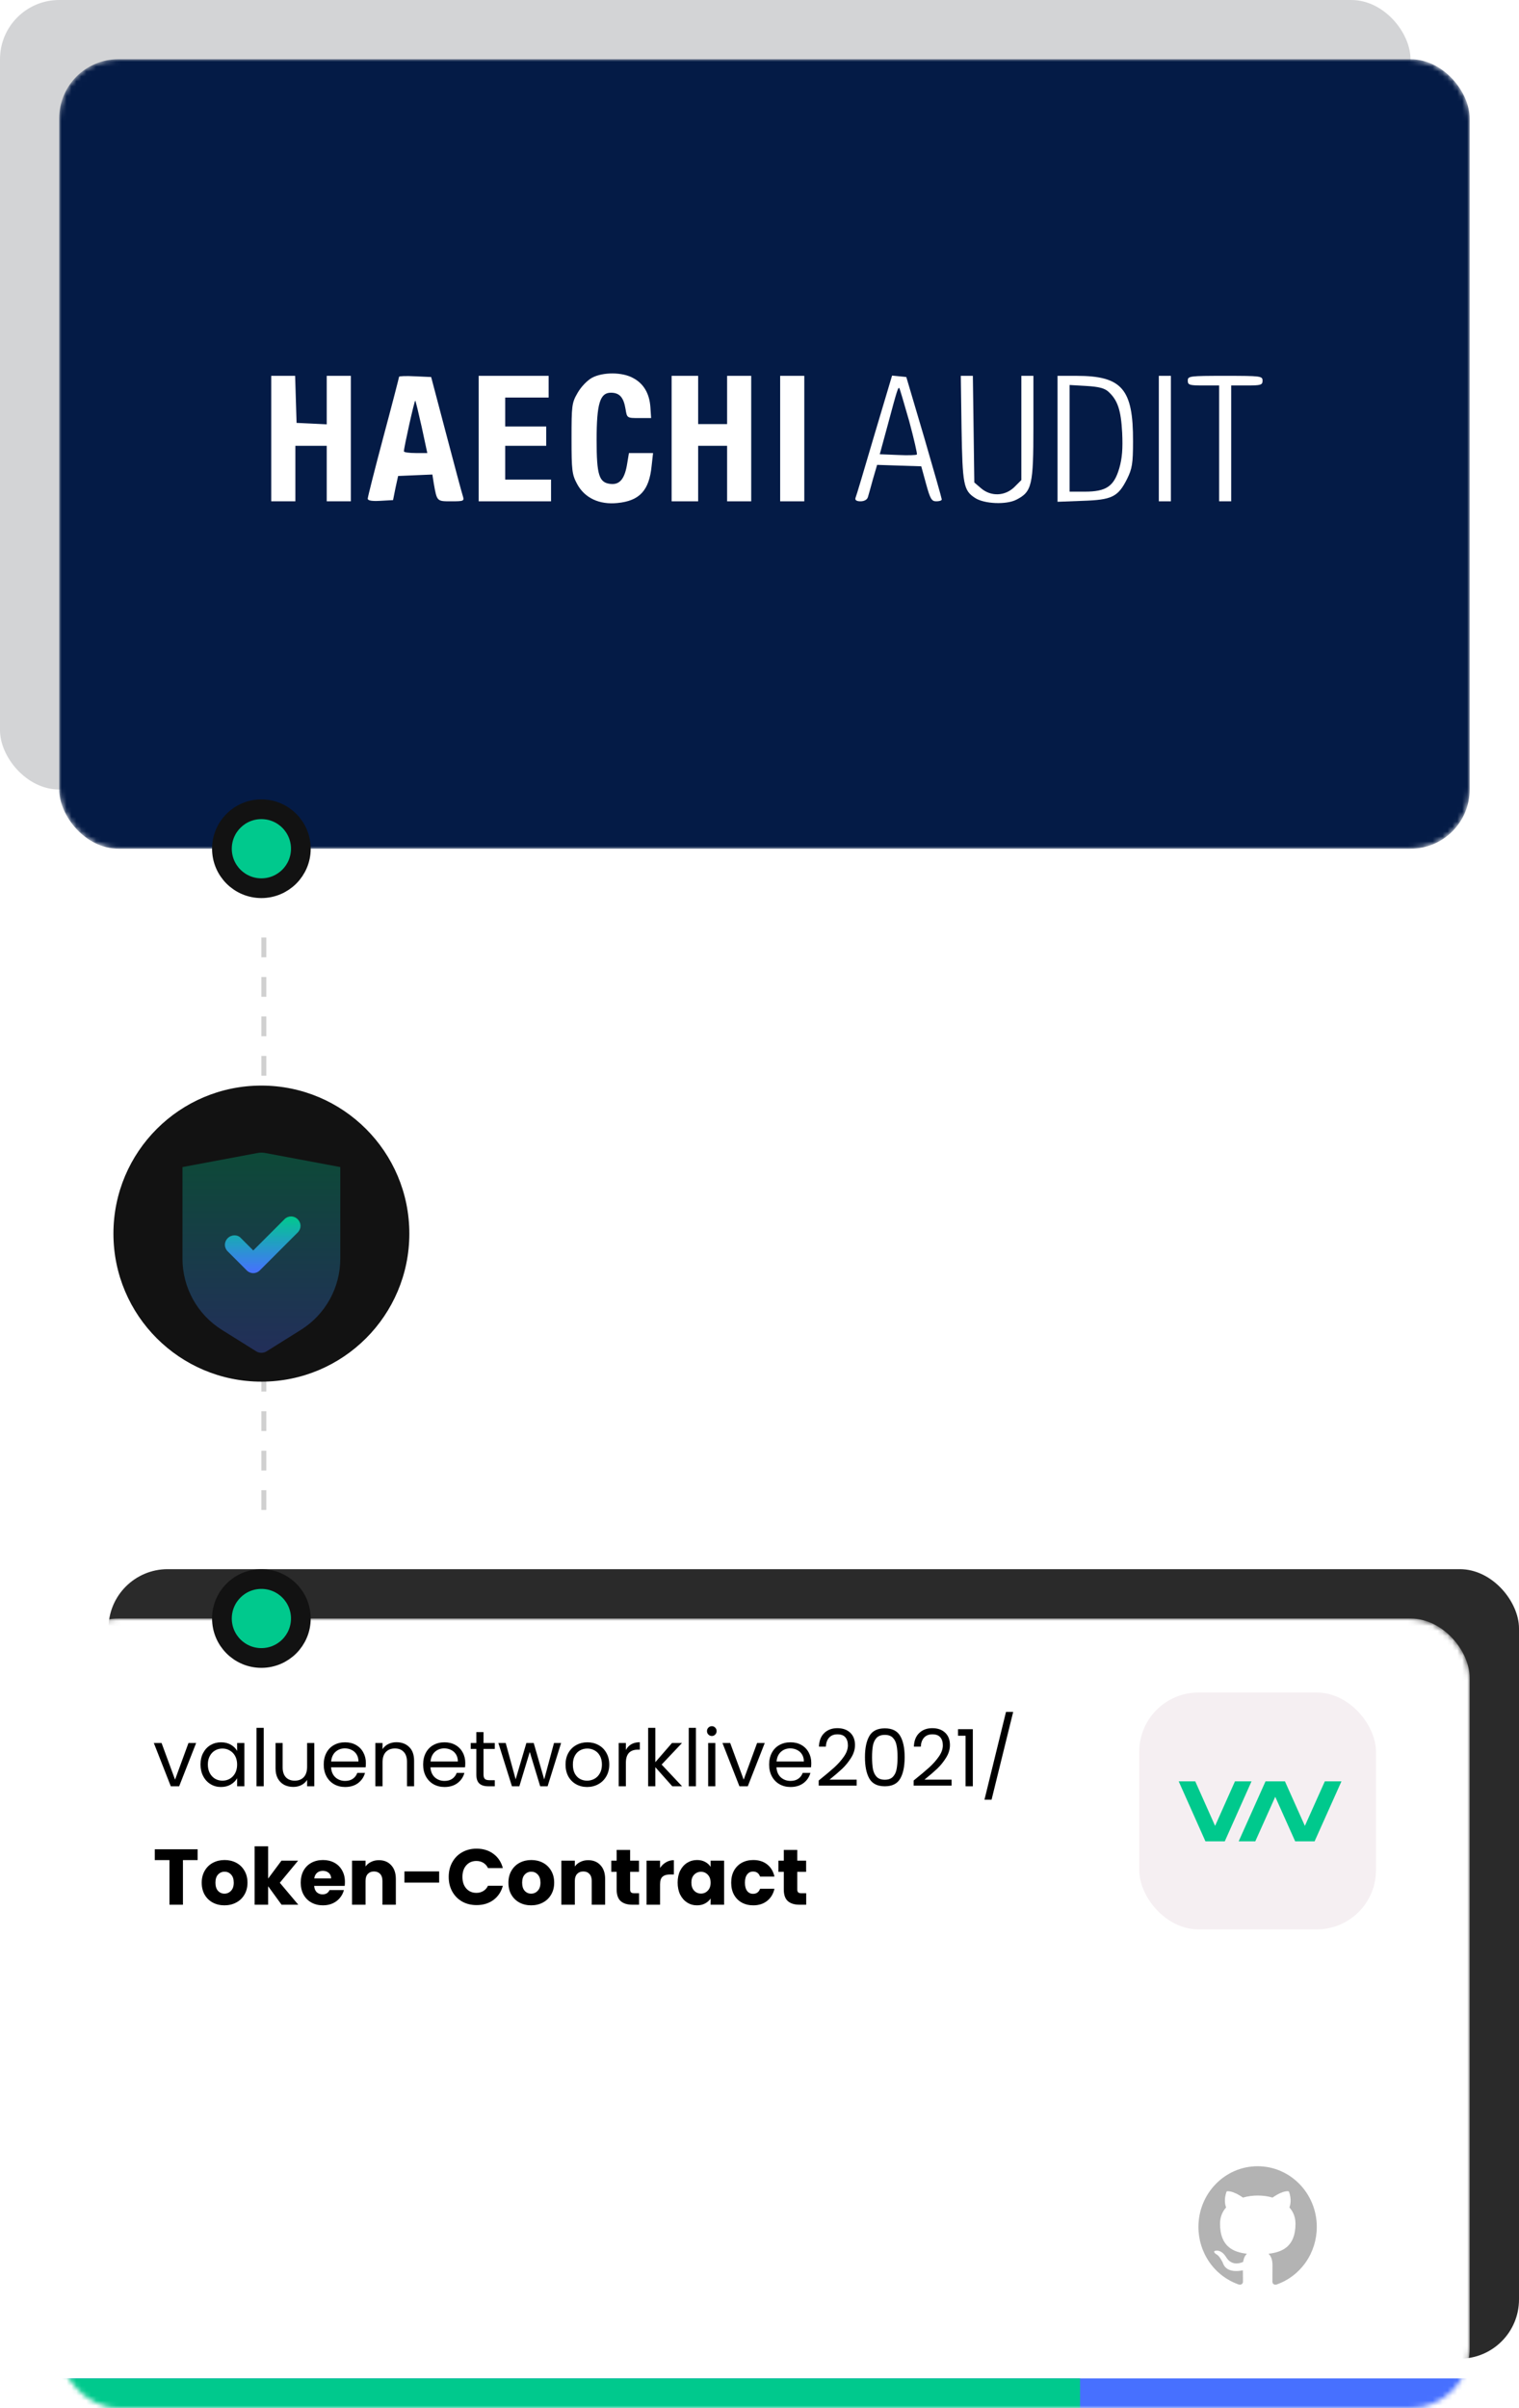 <svg width="308" height="488" viewBox="0 0 308 488" fill="none" xmlns="http://www.w3.org/2000/svg" xmlns:xlink="http://www.w3.org/1999/xlink">
<rect opacity="0.2" width="286" height="160" rx="12" fill="#232B35"/>
<mask id="mask0" mask-type="alpha" maskUnits="userSpaceOnUse" x="12" y="12" width="286" height="160">
<rect x="12" y="12" width="286" height="160" rx="12" fill="#041B46"/>
</mask>
<g mask="url(#mask0)">
<rect x="12" y="12" width="286" height="160" rx="12" fill="#041B46"/>
<rect x="-9" y="-15" width="324" height="213" fill="url(#pattern0)"/>
</g>
<path d="M120.044 76.554C119.066 77.092 117.794 78.413 117.109 79.635C115.936 81.64 115.887 82.227 115.887 88.878C115.887 95.334 115.985 96.165 117.012 98.073C118.528 100.909 121.511 102.327 125.228 101.936C129.678 101.496 131.634 99.393 132.123 94.454L132.417 91.813H129.971H127.526L127.184 93.867C126.695 97.046 125.668 98.268 123.809 98.073C121.462 97.828 120.973 96.312 120.973 89.172C120.973 81.787 121.658 79.586 123.858 79.586C125.619 79.586 126.45 80.516 126.841 82.912C127.135 84.722 127.135 84.722 129.58 84.722H132.025L131.879 82.521C131.683 79.733 130.509 77.728 128.358 76.603C126.157 75.381 122.244 75.381 120.044 76.554Z" fill="white"/>
<path d="M55 88.878V101.594H57.445H59.891V95.97V90.346H63.069H66.248V95.97V101.594H68.693H71.139V88.878V76.163H68.693H66.248V81.054V85.993L63.216 85.846L60.135 85.7L59.988 80.907L59.842 76.163H57.445H55V88.878Z" fill="white"/>
<path d="M80.92 76.359C80.92 76.457 79.502 81.983 77.741 88.536C75.981 95.138 74.562 100.762 74.562 101.056C74.562 101.447 75.394 101.594 77.106 101.496L79.698 101.349L80.187 98.904L80.725 96.459L84.197 96.312L87.669 96.165L87.963 98.024C88.598 101.643 88.598 101.594 91.484 101.594C94.076 101.594 94.174 101.545 93.831 100.469C93.635 99.882 92.119 94.209 90.457 87.9L87.424 76.408L84.197 76.261C82.387 76.163 80.92 76.212 80.92 76.359ZM85.517 86.58L86.642 91.813H84.295C82.974 91.813 81.898 91.666 81.898 91.47C81.898 90.688 84.05 81.054 84.197 81.2C84.295 81.298 84.882 83.743 85.517 86.58Z" fill="white"/>
<path d="M97.059 88.878V101.594H104.394H111.73V99.393V97.192H107.084H102.438V93.769V90.346H106.595H110.752V88.389V86.433H106.595H102.438V83.499V80.565H106.84H111.241V78.364V76.163H104.15H97.059V88.878Z" fill="white"/>
<path d="M136.182 88.878V101.594H138.871H141.561V95.97V90.346H144.496H147.43V95.97V101.594H149.875H152.32V88.878V76.163H149.875H147.43V81.054V85.944H144.496H141.561V81.054V76.163H138.871H136.182V88.878Z" fill="white"/>
<path d="M158.189 88.878V101.594H160.635H163.08V88.878V76.163H160.635H158.189V88.878Z" fill="white"/>
<path d="M177.263 88.243C175.306 94.894 173.595 100.665 173.448 100.958C173.35 101.349 173.692 101.594 174.475 101.594C175.257 101.594 175.844 101.251 175.991 100.713C176.138 100.273 176.578 98.611 177.018 97.046L177.849 94.209L182.3 94.356L186.799 94.502L187.777 98.073C188.609 101.105 188.902 101.594 189.831 101.594C190.467 101.594 190.956 101.447 190.956 101.203C190.956 101.007 189.342 95.334 187.386 88.634L183.767 76.408L182.3 76.261L180.882 76.114L177.263 88.243ZM184.354 85.357C185.332 88.976 186.017 92.008 185.919 92.106C185.772 92.253 184.06 92.302 182.055 92.204L178.387 92.057L180.05 85.944C181.909 79 182.104 78.413 182.349 78.657C182.446 78.755 183.327 81.787 184.354 85.357Z" fill="white"/>
<path d="M194.965 86.775C195.161 98.17 195.356 99.393 197.704 100.909C199.562 102.132 204.061 102.327 206.115 101.251C209.245 99.637 209.539 98.317 209.539 86.531V76.163H208.316H207.094V86.727V97.29L205.675 98.708C203.768 100.567 200.931 100.664 198.926 98.953L197.557 97.779L197.41 86.971L197.264 76.163H196.041H194.818L194.965 86.775Z" fill="white"/>
<path d="M214.432 88.927V101.691L219.518 101.496C225.484 101.3 226.707 100.713 228.565 96.996C229.543 94.991 229.739 93.964 229.739 89.465C229.788 78.804 227.489 76.163 218.246 76.163H214.432V88.927ZM224.702 79.342C226.609 81.053 227.294 83.059 227.538 87.704C227.685 90.932 227.538 92.84 226.951 94.894C225.875 98.561 224.31 99.637 219.958 99.637H216.877V88.829V78.021L220.251 78.217C222.746 78.364 223.919 78.657 224.702 79.342Z" fill="white"/>
<path d="M234.971 88.878V101.594H236.193H237.416V88.878V76.163H236.193H234.971V88.878Z" fill="white"/>
<path d="M240.84 77.141C240.84 78.022 241.182 78.119 244.019 78.119H247.198V89.856V101.594H248.42H249.643V89.856V78.119H252.822C255.658 78.119 256 78.022 256 77.141C256 76.212 255.658 76.163 248.42 76.163C241.182 76.163 240.84 76.212 240.84 77.141Z" fill="white"/>
<rect x="22" y="318" width="286" height="160" rx="12" fill="#2A2A2A"/>
<mask id="mask1" mask-type="alpha" maskUnits="userSpaceOnUse" x="12" y="328" width="286" height="160">
<rect x="12" y="328" width="286" height="160" rx="12" fill="white"/>
</mask>
<g mask="url(#mask1)">
<rect x="12" y="328" width="286" height="160" rx="12" fill="white"/>
<rect x="12" y="482" width="286" height="12" fill="#4770FF"/>
<path d="M12 482H219V494H12V482Z" fill="#00C98D"/>
</g>
<rect x="231" y="343" width="48" height="48" rx="12" fill="#F5EFF2"/>
<path fill-rule="evenodd" clip-rule="evenodd" d="M244.421 373.158L239 361H242.355L246.379 370.027L250.408 361H253.763L248.342 373.158H244.421ZM266.554 373.158L272 361H268.629L264.583 370.027L260.541 361H256.604L251.158 373.158H254.528L258.575 364.131L262.617 373.158H266.554Z" fill="#00C98D"/>
<path d="M35.496 360.656L38.216 353.232H39.768L36.328 362H34.632L31.192 353.232H32.76L35.496 360.656ZM40.657 357.584C40.657 356.688 40.838 355.904 41.201 355.232C41.563 354.549 42.059 354.021 42.689 353.648C43.329 353.275 44.038 353.088 44.817 353.088C45.585 353.088 46.251 353.253 46.817 353.584C47.382 353.915 47.803 354.331 48.081 354.832V353.232H49.553V362H48.081V360.368C47.793 360.88 47.361 361.307 46.785 361.648C46.219 361.979 45.558 362.144 44.801 362.144C44.022 362.144 43.318 361.952 42.689 361.568C42.059 361.184 41.563 360.645 41.201 359.952C40.838 359.259 40.657 358.469 40.657 357.584ZM48.081 357.6C48.081 356.939 47.947 356.363 47.681 355.872C47.414 355.381 47.051 355.008 46.593 354.752C46.145 354.485 45.649 354.352 45.105 354.352C44.561 354.352 44.065 354.48 43.617 354.736C43.169 354.992 42.811 355.365 42.545 355.856C42.278 356.347 42.145 356.923 42.145 357.584C42.145 358.256 42.278 358.843 42.545 359.344C42.811 359.835 43.169 360.213 43.617 360.48C44.065 360.736 44.561 360.864 45.105 360.864C45.649 360.864 46.145 360.736 46.593 360.48C47.051 360.213 47.414 359.835 47.681 359.344C47.947 358.843 48.081 358.261 48.081 357.6ZM53.469 350.16V362H52.013V350.16H53.469ZM63.727 353.232V362H62.271V360.704C61.993 361.152 61.604 361.504 61.103 361.76C60.612 362.005 60.068 362.128 59.471 362.128C58.788 362.128 58.175 361.989 57.631 361.712C57.087 361.424 56.655 360.997 56.335 360.432C56.025 359.867 55.871 359.179 55.871 358.368V353.232H57.311V358.176C57.311 359.04 57.529 359.707 57.967 360.176C58.404 360.635 59.001 360.864 59.759 360.864C60.537 360.864 61.151 360.624 61.599 360.144C62.047 359.664 62.271 358.965 62.271 358.048V353.232H63.727ZM74.185 357.28C74.185 357.557 74.169 357.851 74.137 358.16H67.129C67.183 359.024 67.476 359.701 68.009 360.192C68.553 360.672 69.209 360.912 69.977 360.912C70.606 360.912 71.129 360.768 71.545 360.48C71.972 360.181 72.27 359.787 72.441 359.296H74.009C73.775 360.139 73.305 360.827 72.601 361.36C71.897 361.883 71.022 362.144 69.977 362.144C69.145 362.144 68.398 361.957 67.737 361.584C67.087 361.211 66.575 360.683 66.201 360C65.828 359.307 65.641 358.507 65.641 357.6C65.641 356.693 65.823 355.899 66.185 355.216C66.548 354.533 67.055 354.011 67.705 353.648C68.367 353.275 69.124 353.088 69.977 353.088C70.809 353.088 71.545 353.269 72.185 353.632C72.825 353.995 73.316 354.496 73.657 355.136C74.009 355.765 74.185 356.48 74.185 357.28ZM72.681 356.976C72.681 356.421 72.558 355.947 72.313 355.552C72.068 355.147 71.732 354.843 71.305 354.64C70.889 354.427 70.425 354.32 69.913 354.32C69.177 354.32 68.548 354.555 68.025 355.024C67.513 355.493 67.22 356.144 67.145 356.976H72.681ZM80.379 353.072C81.446 353.072 82.31 353.397 82.971 354.048C83.632 354.688 83.963 355.616 83.963 356.832V362H82.523V357.04C82.523 356.165 82.304 355.499 81.867 355.04C81.43 354.571 80.832 354.336 80.075 354.336C79.307 354.336 78.694 354.576 78.235 355.056C77.787 355.536 77.563 356.235 77.563 357.152V362H76.107V353.232H77.563V354.48C77.851 354.032 78.24 353.685 78.731 353.44C79.232 353.195 79.782 353.072 80.379 353.072ZM94.341 357.28C94.341 357.557 94.325 357.851 94.293 358.16H87.285C87.339 359.024 87.632 359.701 88.165 360.192C88.709 360.672 89.365 360.912 90.133 360.912C90.763 360.912 91.285 360.768 91.701 360.48C92.128 360.181 92.427 359.787 92.597 359.296H94.165C93.931 360.139 93.461 360.827 92.757 361.36C92.053 361.883 91.179 362.144 90.133 362.144C89.301 362.144 88.555 361.957 87.893 361.584C87.243 361.211 86.731 360.683 86.357 360C85.984 359.307 85.797 358.507 85.797 357.6C85.797 356.693 85.979 355.899 86.341 355.216C86.704 354.533 87.211 354.011 87.861 353.648C88.523 353.275 89.28 353.088 90.133 353.088C90.965 353.088 91.701 353.269 92.341 353.632C92.981 353.995 93.472 354.496 93.813 355.136C94.165 355.765 94.341 356.48 94.341 357.28ZM92.837 356.976C92.837 356.421 92.715 355.947 92.469 355.552C92.224 355.147 91.888 354.843 91.461 354.64C91.045 354.427 90.581 354.32 90.069 354.32C89.333 354.32 88.704 354.555 88.181 355.024C87.669 355.493 87.376 356.144 87.301 356.976H92.837ZM98.039 354.432V359.6C98.039 360.027 98.13 360.331 98.311 360.512C98.493 360.683 98.807 360.768 99.255 360.768H100.327V362H99.015C98.205 362 97.597 361.813 97.191 361.44C96.786 361.067 96.583 360.453 96.583 359.6V354.432H95.447V353.232H96.583V351.024H98.039V353.232H100.327V354.432H98.039ZM113.771 353.232L111.035 362H109.531L107.419 355.04L105.307 362H103.803L101.051 353.232H102.539L104.555 360.592L106.731 353.232H108.219L110.347 360.608L112.331 353.232H113.771ZM119.04 362.144C118.219 362.144 117.472 361.957 116.8 361.584C116.139 361.211 115.616 360.683 115.232 360C114.859 359.307 114.672 358.507 114.672 357.6C114.672 356.704 114.864 355.915 115.248 355.232C115.643 354.539 116.176 354.011 116.848 353.648C117.52 353.275 118.272 353.088 119.104 353.088C119.936 353.088 120.688 353.275 121.36 353.648C122.032 354.011 122.56 354.533 122.944 355.216C123.339 355.899 123.536 356.693 123.536 357.6C123.536 358.507 123.334 359.307 122.928 360C122.534 360.683 121.995 361.211 121.312 361.584C120.63 361.957 119.872 362.144 119.04 362.144ZM119.04 360.864C119.563 360.864 120.054 360.741 120.512 360.496C120.971 360.251 121.339 359.883 121.616 359.392C121.904 358.901 122.048 358.304 122.048 357.6C122.048 356.896 121.91 356.299 121.632 355.808C121.355 355.317 120.992 354.955 120.544 354.72C120.096 354.475 119.611 354.352 119.088 354.352C118.555 354.352 118.064 354.475 117.616 354.72C117.179 354.955 116.827 355.317 116.56 355.808C116.294 356.299 116.16 356.896 116.16 357.6C116.16 358.315 116.288 358.917 116.544 359.408C116.811 359.899 117.163 360.267 117.6 360.512C118.038 360.747 118.518 360.864 119.04 360.864ZM126.907 354.656C127.163 354.155 127.525 353.765 127.995 353.488C128.475 353.211 129.056 353.072 129.739 353.072V354.576H129.355C127.723 354.576 126.907 355.461 126.907 357.232V362H125.451V353.232H126.907V354.656ZM136.316 362L132.876 358.128V362H131.42V350.16H132.876V357.12L136.252 353.232H138.284L134.156 357.6L138.3 362H136.316ZM141.11 350.16V362H139.654V350.16H141.11ZM144.343 351.808C144.066 351.808 143.831 351.712 143.639 351.52C143.447 351.328 143.351 351.093 143.351 350.816C143.351 350.539 143.447 350.304 143.639 350.112C143.831 349.92 144.066 349.824 144.343 349.824C144.61 349.824 144.834 349.92 145.015 350.112C145.207 350.304 145.303 350.539 145.303 350.816C145.303 351.093 145.207 351.328 145.015 351.52C144.834 351.712 144.61 351.808 144.343 351.808ZM145.047 353.232V362H143.591V353.232H145.047ZM150.793 360.656L153.513 353.232H155.065L151.625 362H149.929L146.489 353.232H148.057L150.793 360.656ZM164.498 357.28C164.498 357.557 164.482 357.851 164.45 358.16H157.442C157.495 359.024 157.788 359.701 158.322 360.192C158.866 360.672 159.522 360.912 160.29 360.912C160.919 360.912 161.442 360.768 161.858 360.48C162.284 360.181 162.583 359.787 162.754 359.296H164.322C164.087 360.139 163.618 360.827 162.914 361.36C162.21 361.883 161.335 362.144 160.29 362.144C159.458 362.144 158.711 361.957 158.05 361.584C157.399 361.211 156.887 360.683 156.514 360C156.14 359.307 155.954 358.507 155.954 357.6C155.954 356.693 156.135 355.899 156.498 355.216C156.86 354.533 157.367 354.011 158.018 353.648C158.679 353.275 159.436 353.088 160.29 353.088C161.122 353.088 161.858 353.269 162.498 353.632C163.138 353.995 163.628 354.496 163.97 355.136C164.322 355.765 164.498 356.48 164.498 357.28ZM162.994 356.976C162.994 356.421 162.871 355.947 162.626 355.552C162.38 355.147 162.044 354.843 161.618 354.64C161.202 354.427 160.738 354.32 160.226 354.32C159.49 354.32 158.86 354.555 158.338 355.024C157.826 355.493 157.532 356.144 157.458 356.976H162.994ZM166.004 360.832C167.358 359.744 168.42 358.853 169.188 358.16C169.956 357.456 170.601 356.725 171.124 355.968C171.657 355.2 171.924 354.448 171.924 353.712C171.924 353.019 171.753 352.475 171.412 352.08C171.081 351.675 170.542 351.472 169.796 351.472C169.07 351.472 168.505 351.701 168.1 352.16C167.705 352.608 167.492 353.211 167.46 353.968H166.052C166.094 352.773 166.457 351.851 167.14 351.2C167.822 350.549 168.702 350.224 169.78 350.224C170.878 350.224 171.748 350.528 172.388 351.136C173.038 351.744 173.364 352.581 173.364 353.648C173.364 354.533 173.097 355.397 172.564 356.24C172.041 357.072 171.444 357.808 170.772 358.448C170.1 359.077 169.241 359.813 168.196 360.656H173.7V361.872H166.004V360.832ZM175.383 356.096C175.383 354.261 175.681 352.832 176.279 351.808C176.876 350.773 177.921 350.256 179.415 350.256C180.897 350.256 181.937 350.773 182.535 351.808C183.132 352.832 183.431 354.261 183.431 356.096C183.431 357.963 183.132 359.413 182.535 360.448C181.937 361.483 180.897 362 179.415 362C177.921 362 176.876 361.483 176.279 360.448C175.681 359.413 175.383 357.963 175.383 356.096ZM181.991 356.096C181.991 355.168 181.927 354.384 181.799 353.744C181.681 353.093 181.431 352.571 181.047 352.176C180.673 351.781 180.129 351.584 179.415 351.584C178.689 351.584 178.135 351.781 177.751 352.176C177.377 352.571 177.127 353.093 176.999 353.744C176.881 354.384 176.823 355.168 176.823 356.096C176.823 357.056 176.881 357.861 176.999 358.512C177.127 359.163 177.377 359.685 177.751 360.08C178.135 360.475 178.689 360.672 179.415 360.672C180.129 360.672 180.673 360.475 181.047 360.08C181.431 359.685 181.681 359.163 181.799 358.512C181.927 357.861 181.991 357.056 181.991 356.096ZM185.254 360.832C186.608 359.744 187.67 358.853 188.438 358.16C189.206 357.456 189.851 356.725 190.374 355.968C190.907 355.2 191.174 354.448 191.174 353.712C191.174 353.019 191.003 352.475 190.662 352.08C190.331 351.675 189.792 351.472 189.046 351.472C188.32 351.472 187.755 351.701 187.35 352.16C186.955 352.608 186.742 353.211 186.71 353.968H185.302C185.344 352.773 185.707 351.851 186.39 351.2C187.072 350.549 187.952 350.224 189.03 350.224C190.128 350.224 190.998 350.528 191.638 351.136C192.288 351.744 192.614 352.581 192.614 353.648C192.614 354.533 192.347 355.397 191.814 356.24C191.291 357.072 190.694 357.808 190.022 358.448C189.35 359.077 188.491 359.813 187.446 360.656H192.95V361.872H185.254V360.832ZM194.249 351.76V350.432H197.257V362H195.785V351.76H194.249ZM205.438 346.928L201.054 364.72H199.614L203.982 346.928H205.438ZM40.072 374.768V376.96H37.096V386H34.36V376.96H31.384V374.768H40.072ZM45.509 386.128C44.635 386.128 43.845 385.941 43.141 385.568C42.448 385.195 41.898 384.661 41.493 383.968C41.099 383.275 40.901 382.464 40.901 381.536C40.901 380.619 41.104 379.813 41.509 379.12C41.914 378.416 42.469 377.877 43.173 377.504C43.877 377.131 44.666 376.944 45.541 376.944C46.416 376.944 47.205 377.131 47.909 377.504C48.613 377.877 49.168 378.416 49.573 379.12C49.978 379.813 50.181 380.619 50.181 381.536C50.181 382.453 49.973 383.264 49.557 383.968C49.152 384.661 48.592 385.195 47.877 385.568C47.173 385.941 46.384 386.128 45.509 386.128ZM45.509 383.76C46.032 383.76 46.474 383.568 46.837 383.184C47.211 382.8 47.397 382.251 47.397 381.536C47.397 380.821 47.216 380.272 46.853 379.888C46.501 379.504 46.064 379.312 45.541 379.312C45.008 379.312 44.565 379.504 44.213 379.888C43.861 380.261 43.685 380.811 43.685 381.536C43.685 382.251 43.856 382.8 44.197 383.184C44.549 383.568 44.986 383.76 45.509 383.76ZM57.089 386L54.369 382.256V386H51.633V374.16H54.369V380.704L57.073 377.072H60.449L56.737 381.552L60.481 386H57.089ZM69.939 381.392C69.939 381.648 69.923 381.915 69.891 382.192H63.699C63.742 382.747 63.918 383.173 64.227 383.472C64.547 383.76 64.937 383.904 65.395 383.904C66.078 383.904 66.553 383.616 66.819 383.04H69.731C69.582 383.627 69.31 384.155 68.915 384.624C68.531 385.093 68.046 385.461 67.459 385.728C66.873 385.995 66.217 386.128 65.491 386.128C64.617 386.128 63.838 385.941 63.155 385.568C62.473 385.195 61.939 384.661 61.555 383.968C61.171 383.275 60.979 382.464 60.979 381.536C60.979 380.608 61.166 379.797 61.539 379.104C61.923 378.411 62.457 377.877 63.139 377.504C63.822 377.131 64.606 376.944 65.491 376.944C66.355 376.944 67.123 377.125 67.795 377.488C68.467 377.851 68.99 378.368 69.363 379.04C69.747 379.712 69.939 380.496 69.939 381.392ZM67.139 380.672C67.139 380.203 66.979 379.829 66.659 379.552C66.339 379.275 65.939 379.136 65.459 379.136C65.001 379.136 64.611 379.269 64.291 379.536C63.982 379.803 63.79 380.181 63.715 380.672H67.139ZM76.823 376.976C77.868 376.976 78.7 377.317 79.319 378C79.948 378.672 80.263 379.6 80.263 380.784V386H77.543V381.152C77.543 380.555 77.388 380.091 77.079 379.76C76.769 379.429 76.353 379.264 75.831 379.264C75.308 379.264 74.892 379.429 74.583 379.76C74.273 380.091 74.119 380.555 74.119 381.152V386H71.383V377.072H74.119V378.256C74.396 377.861 74.769 377.552 75.239 377.328C75.708 377.093 76.236 376.976 76.823 376.976ZM89.044 379.248V381.52H82.004V379.248H89.044ZM90.981 380.368C90.981 379.259 91.221 378.272 91.701 377.408C92.181 376.533 92.848 375.856 93.701 375.376C94.565 374.885 95.541 374.64 96.629 374.64C97.963 374.64 99.104 374.992 100.053 375.696C101.002 376.4 101.637 377.36 101.957 378.576H98.949C98.725 378.107 98.405 377.749 97.989 377.504C97.584 377.259 97.12 377.136 96.597 377.136C95.754 377.136 95.072 377.429 94.549 378.016C94.026 378.603 93.765 379.387 93.765 380.368C93.765 381.349 94.026 382.133 94.549 382.72C95.072 383.307 95.754 383.6 96.597 383.6C97.12 383.6 97.584 383.477 97.989 383.232C98.405 382.987 98.725 382.629 98.949 382.16H101.957C101.637 383.376 101.002 384.336 100.053 385.04C99.104 385.733 97.963 386.08 96.629 386.08C95.541 386.08 94.565 385.84 93.701 385.36C92.848 384.869 92.181 384.192 91.701 383.328C91.221 382.464 90.981 381.477 90.981 380.368ZM107.697 386.128C106.822 386.128 106.033 385.941 105.329 385.568C104.635 385.195 104.086 384.661 103.681 383.968C103.286 383.275 103.089 382.464 103.089 381.536C103.089 380.619 103.291 379.813 103.697 379.12C104.102 378.416 104.657 377.877 105.361 377.504C106.065 377.131 106.854 376.944 107.729 376.944C108.603 376.944 109.393 377.131 110.097 377.504C110.801 377.877 111.355 378.416 111.761 379.12C112.166 379.813 112.369 380.619 112.369 381.536C112.369 382.453 112.161 383.264 111.745 383.968C111.339 384.661 110.779 385.195 110.065 385.568C109.361 385.941 108.571 386.128 107.697 386.128ZM107.697 383.76C108.219 383.76 108.662 383.568 109.025 383.184C109.398 382.8 109.585 382.251 109.585 381.536C109.585 380.821 109.403 380.272 109.041 379.888C108.689 379.504 108.251 379.312 107.729 379.312C107.195 379.312 106.753 379.504 106.401 379.888C106.049 380.261 105.873 380.811 105.873 381.536C105.873 382.251 106.043 382.8 106.385 383.184C106.737 383.568 107.174 383.76 107.697 383.76ZM119.26 376.976C120.305 376.976 121.137 377.317 121.756 378C122.385 378.672 122.7 379.6 122.7 380.784V386H119.98V381.152C119.98 380.555 119.825 380.091 119.516 379.76C119.207 379.429 118.791 379.264 118.268 379.264C117.745 379.264 117.329 379.429 117.02 379.76C116.711 380.091 116.556 380.555 116.556 381.152V386H113.82V377.072H116.556V378.256C116.833 377.861 117.207 377.552 117.676 377.328C118.145 377.093 118.673 376.976 119.26 376.976ZM129.577 383.68V386H128.185C127.193 386 126.42 385.76 125.865 385.28C125.311 384.789 125.033 383.995 125.033 382.896V379.344H123.945V377.072H125.033V374.896H127.769V377.072H129.561V379.344H127.769V382.928C127.769 383.195 127.833 383.387 127.961 383.504C128.089 383.621 128.303 383.68 128.601 383.68H129.577ZM133.837 378.56C134.157 378.069 134.557 377.685 135.037 377.408C135.517 377.12 136.051 376.976 136.637 376.976V379.872H135.885C135.203 379.872 134.691 380.021 134.349 380.32C134.008 380.608 133.837 381.12 133.837 381.856V386H131.101V377.072H133.837V378.56ZM137.401 381.52C137.401 380.603 137.572 379.797 137.913 379.104C138.265 378.411 138.74 377.877 139.337 377.504C139.934 377.131 140.601 376.944 141.337 376.944C141.966 376.944 142.516 377.072 142.985 377.328C143.465 377.584 143.833 377.92 144.089 378.336V377.072H146.825V386H144.089V384.736C143.822 385.152 143.449 385.488 142.969 385.744C142.5 386 141.95 386.128 141.321 386.128C140.596 386.128 139.934 385.941 139.337 385.568C138.74 385.184 138.265 384.645 137.913 383.952C137.572 383.248 137.401 382.437 137.401 381.52ZM144.089 381.536C144.089 380.853 143.897 380.315 143.513 379.92C143.14 379.525 142.681 379.328 142.137 379.328C141.593 379.328 141.129 379.525 140.745 379.92C140.372 380.304 140.185 380.837 140.185 381.52C140.185 382.203 140.372 382.747 140.745 383.152C141.129 383.547 141.593 383.744 142.137 383.744C142.681 383.744 143.14 383.547 143.513 383.152C143.897 382.757 144.089 382.219 144.089 381.536ZM148.261 381.536C148.261 380.608 148.447 379.797 148.821 379.104C149.205 378.411 149.733 377.877 150.405 377.504C151.087 377.131 151.866 376.944 152.741 376.944C153.861 376.944 154.794 377.237 155.541 377.824C156.298 378.411 156.794 379.237 157.029 380.304H154.117C153.871 379.621 153.397 379.28 152.693 379.28C152.191 379.28 151.791 379.477 151.493 379.872C151.194 380.256 151.045 380.811 151.045 381.536C151.045 382.261 151.194 382.821 151.493 383.216C151.791 383.6 152.191 383.792 152.693 383.792C153.397 383.792 153.871 383.451 154.117 382.768H157.029C156.794 383.813 156.298 384.635 155.541 385.232C154.783 385.829 153.85 386.128 152.741 386.128C151.866 386.128 151.087 385.941 150.405 385.568C149.733 385.195 149.205 384.661 148.821 383.968C148.447 383.275 148.261 382.464 148.261 381.536ZM163.468 383.68V386H162.076C161.084 386 160.311 385.76 159.756 385.28C159.201 384.789 158.924 383.995 158.924 382.896V379.344H157.836V377.072H158.924V374.896H161.66V377.072H163.452V379.344H161.66V382.928C161.66 383.195 161.724 383.387 161.852 383.504C161.98 383.621 162.193 383.68 162.492 383.68H163.468Z" fill="black"/>
<path d="M255 439C248.37 439 243 444.506 243 451.304C242.999 453.887 243.791 456.405 245.263 458.5C246.736 460.595 248.815 462.162 251.206 462.978C251.806 463.085 252.03 462.716 252.03 462.392C252.03 462.1 252.014 461.132 252.014 460.101C249 460.671 248.22 459.348 247.98 458.655C247.844 458.301 247.26 457.21 246.75 456.917C246.33 456.687 245.73 456.117 246.734 456.102C247.68 456.086 248.354 456.994 248.58 457.363C249.66 459.224 251.386 458.701 252.074 458.379C252.18 457.579 252.494 457.041 252.84 456.734C250.17 456.426 247.38 455.364 247.38 450.658C247.38 449.319 247.844 448.213 248.61 447.351C248.49 447.043 248.07 445.782 248.73 444.09C248.73 444.09 249.734 443.768 252.03 445.352C253.007 445.074 254.016 444.935 255.03 444.937C256.05 444.937 257.07 445.074 258.03 445.351C260.324 443.752 261.33 444.091 261.33 444.091C261.99 445.783 261.57 447.044 261.45 447.352C262.214 448.213 262.68 449.304 262.68 450.658C262.68 455.38 259.876 456.426 257.206 456.734C257.64 457.117 258.016 457.856 258.016 459.01C258.016 460.655 258 461.977 258 462.393C258 462.716 258.226 463.1 258.826 462.976C261.208 462.152 263.278 460.582 264.744 458.488C266.21 456.394 266.999 453.882 267 451.304C267 444.506 261.63 439 255 439Z" fill="#B3B3B3"/>
<circle cx="53" cy="172" r="8" fill="#00C98D" stroke="#121212" stroke-width="4"/>
<line x1="53.5" y1="190" x2="53.5" y2="310" stroke="#D0D0D0" stroke-dasharray="4 4"/>
<circle cx="53" cy="250" r="30" fill="#121212"/>
<path opacity="0.3" fill-rule="evenodd" clip-rule="evenodd" d="M37 236.513L52.263 233.652C52.75 233.56 53.25 233.56 53.737 233.652L69 236.513V255.079C69 260.948 65.977 266.403 61 269.513L54.06 273.851C53.411 274.256 52.589 274.256 51.94 273.851L45 269.513C40.023 266.403 37 260.948 37 255.079V236.513Z" fill="url(#paint0_linear)"/>
<path fill-rule="evenodd" clip-rule="evenodd" d="M51.352 258.013C50.872 258.013 50.393 257.822 50.01 257.438L46.177 253.605C45.41 252.838 45.41 251.688 46.177 250.922C46.943 250.155 48.189 250.155 48.86 250.922L51.352 253.413L57.677 247.088C58.443 246.322 59.593 246.322 60.36 247.088C61.127 247.855 61.127 249.005 60.36 249.772L52.693 257.438C52.31 257.822 51.831 258.013 51.352 258.013Z" fill="url(#paint1_linear)"/>
<circle cx="53" cy="328" r="8" fill="#00C98D" stroke="#121212" stroke-width="4"/>
<defs>
<pattern id="pattern0" patternContentUnits="objectBoundingBox" width="1" height="1">
<use xlink:href="#image0" transform="translate(0 -0.001) scale(0.001 0.001)"/>
</pattern>
<linearGradient id="paint0_linear" x1="53" y1="233.583" x2="53" y2="274.155" gradientUnits="userSpaceOnUse">
<stop stop-color="#00C98D"/>
<stop offset="1" stop-color="#4770FF"/>
</linearGradient>
<linearGradient id="paint1_linear" x1="53.268" y1="246.513" x2="53.268" y2="258.013" gradientUnits="userSpaceOnUse">
<stop stop-color="#00C98D"/>
<stop offset="1" stop-color="#4770FF"/>
</linearGradient>
</defs>
</svg>
